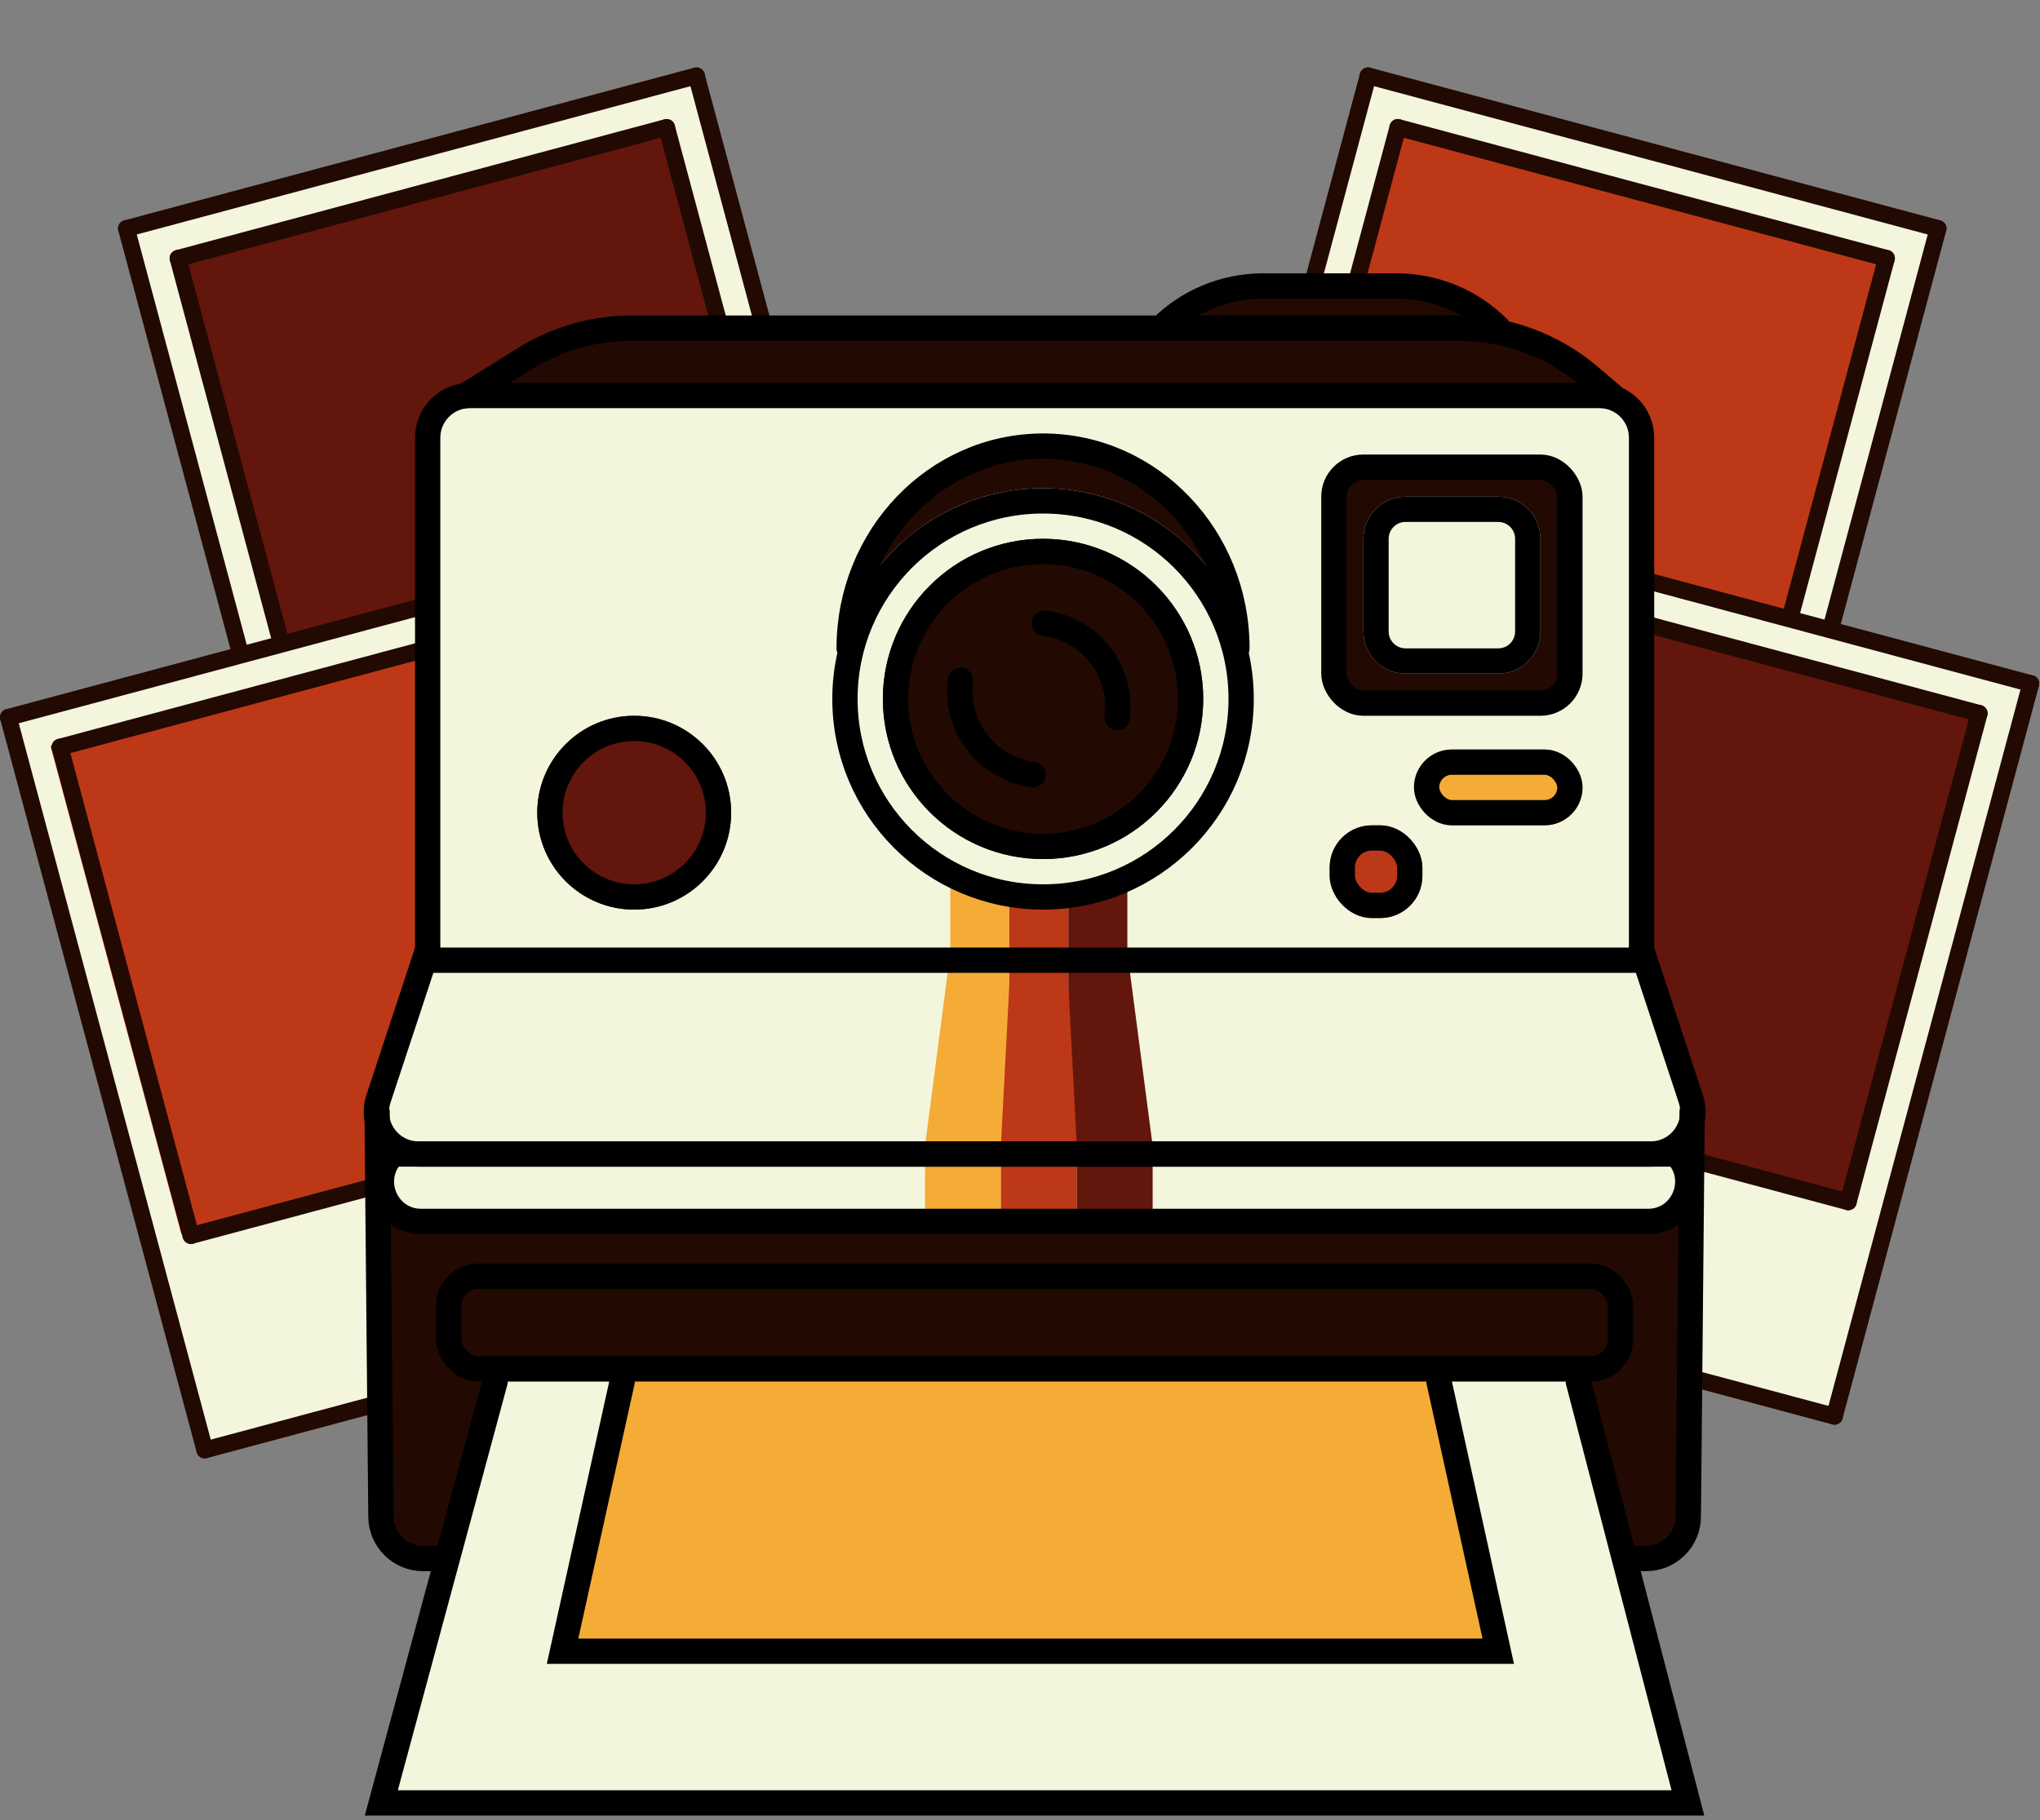 <svg width="242" height="216" viewBox="0 0 242 216" fill="none" xmlns="http://www.w3.org/2000/svg">
<rect x="0" y="0" width="242" height="216" fill="#808080" stroke="none"/>
<rect x="162.294" y="9" width="70" height="90" transform="rotate(15 162.294 9)" fill="#F3F5DD"/>
<rect x="165.811" y="14.9" width="60.047" height="44.713" transform="rotate(15 165.811 14.9)" fill="#BD3817"/>
<path d="M162.294 9L139 95.933" stroke="#220902" stroke-width="2" stroke-linecap="round"/>
<path d="M229.908 27.117L206.615 114.051" stroke="#220902" stroke-width="2" stroke-linecap="round"/>
<path d="M162.294 9L229.909 27.117" stroke="#220902" stroke-width="2" stroke-linecap="round"/>
<path d="M165.829 15.124L223.785 30.653" stroke="#220902" stroke-width="2" stroke-linecap="round"/>
<path d="M150.3 73.079L208.256 88.608" stroke="#220902" stroke-width="2" stroke-linecap="round"/>
<path d="M165.829 15.124L150.3 73.079" stroke="#220902" stroke-width="2" stroke-linecap="round"/>
<path d="M223.785 30.653L208.256 88.608" stroke="#220902" stroke-width="2" stroke-linecap="round"/>
<path d="M139 95.933L206.615 114.051" stroke="#220902" stroke-width="2" stroke-linecap="round"/>
<rect x="173.294" y="63" width="70" height="90" transform="rotate(15 173.294 63)" fill="#F3F5DD"/>
<rect x="176.573" y="69" width="60.047" height="59.935" transform="rotate(15 176.573 69)" fill="#63160C"/>
<path d="M173.294 63L150 149.933" stroke="#220902" stroke-width="2" stroke-linecap="round"/>
<path d="M240.908 81.117L217.615 168.051" stroke="#220902" stroke-width="2" stroke-linecap="round"/>
<path d="M173.294 63L240.908 81.117" stroke="#220902" stroke-width="2" stroke-linecap="round"/>
<path d="M176.829 69.124L234.785 84.653" stroke="#220902" stroke-width="2" stroke-linecap="round"/>
<path d="M161.3 127.079L219.256 142.608" stroke="#220902" stroke-width="2" stroke-linecap="round"/>
<path d="M176.829 69.124L161.3 127.079" stroke="#220902" stroke-width="2" stroke-linecap="round"/>
<path d="M234.785 84.653L219.256 142.608" stroke="#220902" stroke-width="2" stroke-linecap="round"/>
<path d="M150 149.933L217.615 168.051" stroke="#220902" stroke-width="2" stroke-linecap="round"/>
<rect x="14" y="27.117" width="70" height="90" transform="rotate(-15 14 27.117)" fill="#F3F5DD"/>
<rect x="21" y="31.541" width="60.047" height="59.935" transform="rotate(-15 21 31.541)" fill="#63160C"/>
<path d="M82.615 9L105.908 95.933" stroke="#220902" stroke-width="2" stroke-linecap="round"/>
<path d="M15 27.117L38.294 114.051" stroke="#220902" stroke-width="2" stroke-linecap="round"/>
<path d="M82.615 9L15 27.117" stroke="#220902" stroke-width="2" stroke-linecap="round"/>
<path d="M79.079 15.124L21.124 30.653" stroke="#220902" stroke-width="2" stroke-linecap="round"/>
<path d="M94.608 73.079L36.653 88.608" stroke="#220902" stroke-width="2" stroke-linecap="round"/>
<path d="M79.079 15.124L94.608 73.079" stroke="#220902" stroke-width="2" stroke-linecap="round"/>
<path d="M21.124 30.653L36.653 88.608" stroke="#220902" stroke-width="2" stroke-linecap="round"/>
<path d="M105.908 95.933L38.294 114.051" stroke="#220902" stroke-width="2" stroke-linecap="round"/>
<rect x="1" y="85.117" width="70" height="90" transform="rotate(-15 1 85.117)" fill="#F3F5DD"/>
<rect x="6" y="88.541" width="60.047" height="59.935" transform="rotate(-15 6 88.541)" fill="#BD3817"/>
<path d="M1 85.117L24.294 172.051" stroke="#220902" stroke-width="2" stroke-linecap="round"/>
<path d="M68.615 67L91.908 153.933" stroke="#220902" stroke-width="2" stroke-linecap="round"/>
<path d="M1 85.117L68.615 67" stroke="#220902" stroke-width="2" stroke-linecap="round"/>
<path d="M7.124 88.653L65.079 73.124" stroke="#220902" stroke-width="2" stroke-linecap="round"/>
<path d="M22.653 146.608L80.608 131.079" stroke="#220902" stroke-width="2" stroke-linecap="round"/>
<path d="M7.124 88.653L22.653 146.608" stroke="#220902" stroke-width="2" stroke-linecap="round"/>
<path d="M65.079 73.124L80.608 131.079" stroke="#220902" stroke-width="2" stroke-linecap="round"/>
<path d="M24.294 172.051L91.908 153.933" stroke="#220902" stroke-width="2" stroke-linecap="round"/>
<path d="M199.734 183.934H45.734L44.734 130.934L50.734 113.934V49.934L57.234 46.434H189.234L194.734 48.158V112.934L199.734 124.934V183.934Z" fill="#F3F5DD"/>
<path d="M45.234 182.434V143.934H200.734V180.934L196.234 185.434H50.234L45.234 182.434Z" fill="#220902"/>
<path d="M187.234 162.934H58.734L44.734 213.934H200.734L187.234 162.934Z" fill="#F3F5DD"/>
<rect x="157.734" y="97.934" width="11" height="11" rx="5" fill="#BD3817"/>
<circle cx="75.234" cy="96.434" r="11.5" fill="#63160C"/>
<path d="M176.734 38.934L191.234 46.934H55.234L70.734 38.934H138.234L145.234 33.934H168.734L176.734 38.934Z" fill="#220902"/>
<ellipse cx="123.734" cy="79.934" rx="24" ry="27" fill="#220902"/>
<circle cx="123.734" cy="82.934" r="25" fill="#F3F5DD"/>
<circle cx="123.734" cy="82.934" r="19" fill="#220902"/>
<rect x="157.734" y="54.934" width="29" height="29" rx="5" fill="#220902"/>
<path d="M166.734 60.434H177.734C179.667 60.434 181.234 62.001 181.234 63.934V74.934C181.234 76.867 179.667 78.434 177.734 78.434H166.734C164.801 78.434 163.234 76.867 163.234 74.934V63.934C163.234 62.001 164.801 60.434 166.734 60.434Z" stroke="black" stroke-width="3"/>
<path d="M161.734 63.934C161.734 61.172 163.973 58.934 166.734 58.934H177.734C180.496 58.934 182.734 61.172 182.734 63.934V74.934C182.734 77.695 180.496 79.934 177.734 79.934H166.734C163.973 79.934 161.734 77.695 161.734 74.934V63.934Z" fill="#F3F5DD"/>
<path d="M66.734 195.934L73.734 162.934H170.734L178.234 195.934H66.734Z" fill="#F4AC36"/>
<path d="M109.734 135.934L112.484 114.934H114.734V135.934H109.734Z" fill="#F4AC36"/>
<path d="M136.734 135.934L133.984 114.934H131.734V135.934H136.734Z" fill="#63160C"/>
<rect x="112.734" y="137.934" width="33" height="7" transform="rotate(-90 112.734 137.934)" fill="#F4AC36"/>
<rect x="119.734" y="137.934" width="33" height="7" transform="rotate(-90 119.734 137.934)" fill="#BD3817"/>
<rect x="126.734" y="137.934" width="33" height="7" transform="rotate(-90 126.734 137.934)" fill="#63160C"/>
<path d="M118.734 135.934L119.834 114.934H120.734V135.934H118.734Z" fill="#BD3817"/>
<path d="M127.734 135.934L126.634 114.934H125.734V135.934H127.734Z" fill="#BD3817"/>
<rect x="109.734" y="144.934" width="9" height="9" transform="rotate(-90 109.734 144.934)" fill="#F4AC36"/>
<rect x="118.734" y="144.934" width="9" height="9" transform="rotate(-90 118.734 144.934)" fill="#BD3817"/>
<rect x="127.734" y="144.934" width="9" height="9" transform="rotate(-90 127.734 144.934)" fill="#63160C"/>
<rect x="167.734" y="88.934" width="20" height="9" rx="4.5" fill="#F4AC36"/>
<circle cx="75.234" cy="96.434" r="10" stroke="black" stroke-width="3"/>
<path d="M146.734 76.934C146.734 63.679 136.437 52.934 123.734 52.934C111.032 52.934 100.734 63.679 100.734 76.934" stroke="black" stroke-width="3" stroke-linecap="round"/>
<rect x="169.234" y="90.434" width="17" height="6" rx="3" stroke="black" stroke-width="3"/>
<path d="M200.734 131.934L200.281 179.981C200.255 182.724 198.024 184.934 195.281 184.934H192.734" stroke="black" stroke-width="3" stroke-linecap="round"/>
<path d="M195.145 113.934H50.327L44.902 130.366C43.834 133.601 46.244 136.934 49.65 136.934H195.819C199.226 136.934 201.635 133.602 200.567 130.367L195.145 113.934Z" stroke="black" stroke-width="3"/>
<path d="M198.859 136.934H46.609C43.683 139.906 45.789 144.934 49.96 144.934H195.509C199.68 144.934 201.785 139.906 198.859 136.934Z" stroke="black" stroke-width="3"/>
<path d="M44.734 131.934L45.188 179.981C45.214 182.724 47.444 184.934 50.187 184.934H52.734" stroke="black" stroke-width="3" stroke-linecap="round"/>
<rect x="53.234" y="151.434" width="139" height="11" rx="3.5" stroke="black" stroke-width="3"/>
<path d="M58.734 163.934L45.234 213.934H200.234L187.234 163.934" stroke="black" stroke-width="3" stroke-linecap="round"/>
<path d="M73.807 163.934L66.734 195.934H177.734L170.703 163.934" stroke="black" stroke-width="3" stroke-linecap="round"/>
<path d="M50.734 112.934V51.934C50.734 49.172 52.973 46.934 55.734 46.934L189.734 46.934C192.496 46.934 194.734 49.172 194.734 51.934V112.934" stroke="black" stroke-width="3" stroke-linecap="round"/>
<path d="M55.234 46.934L62.271 42.556C66.076 40.188 70.468 38.934 74.949 38.934H173.005C178.707 38.934 184.222 40.964 188.563 44.66L191.234 46.934" stroke="black" stroke-width="3" stroke-linecap="round"/>
<path d="M177.734 38.934V38.934C174.533 35.732 170.191 33.934 165.663 33.934H149.805C145.278 33.934 140.936 35.732 137.734 38.934V38.934" stroke="black" stroke-width="3" stroke-linecap="round"/>
<rect x="158.234" y="55.434" width="28" height="28" rx="3.5" stroke="black" stroke-width="3"/>
<rect x="159.234" y="99.434" width="8" height="8" rx="3.5" stroke="black" stroke-width="3"/>
<circle cx="123.734" cy="82.934" r="23.5" stroke="black" stroke-width="3"/>
<circle cx="123.734" cy="82.934" r="17.5" stroke="black" stroke-width="3"/>
<path d="M132.527 85.146C133.237 79.669 129.372 74.654 123.895 73.944" stroke="black" stroke-width="3" stroke-linecap="round"/>
<path d="M113.942 80.722C113.232 86.199 117.097 91.214 122.574 91.923" stroke="black" stroke-width="3" stroke-linecap="round"/>
<path d="M166.734 60.434H177.734C179.667 60.434 181.234 62.001 181.234 63.934V74.934C181.234 76.867 179.667 78.434 177.734 78.434H166.734C164.801 78.434 163.234 76.867 163.234 74.934V63.934C163.234 62.001 164.801 60.434 166.734 60.434Z" stroke="black" stroke-width="3"/>
</svg>
